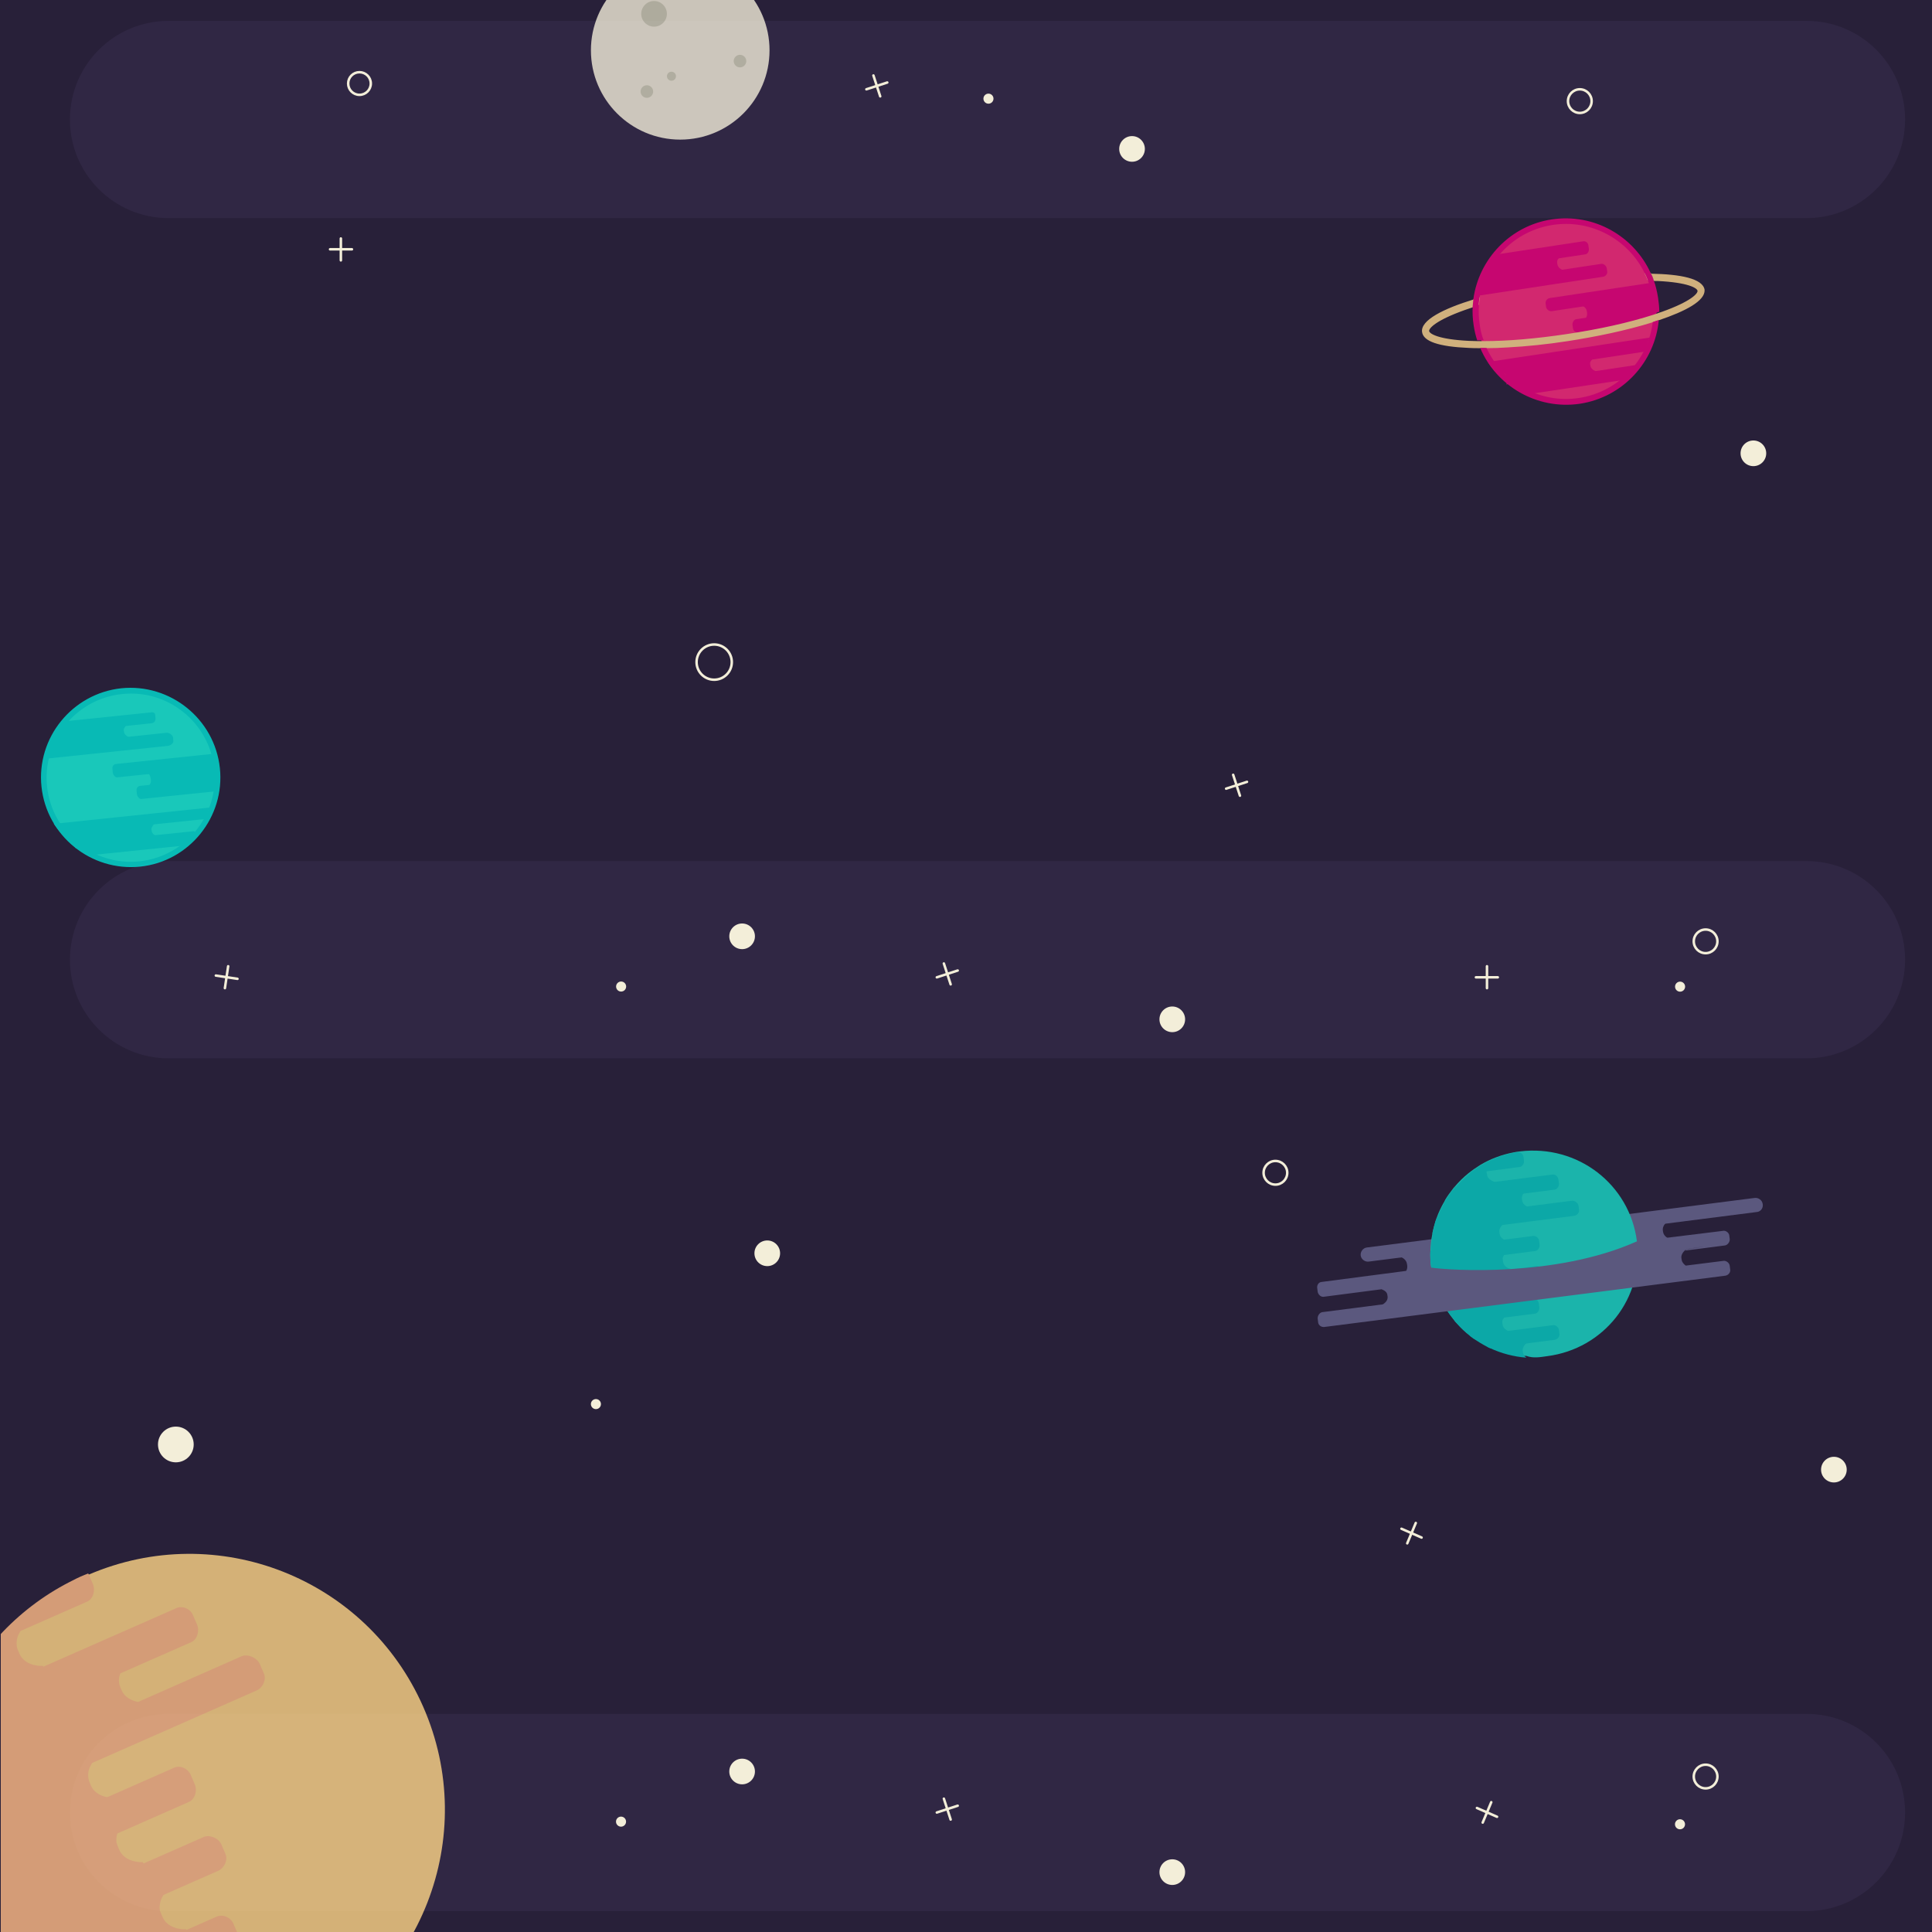 <?xml version="1.0" encoding="utf-8"?>
<!-- Generator: Adobe Illustrator 19.2.1, SVG Export Plug-In . SVG Version: 6.00 Build 0)  -->
<svg version="1.1" id="Layer_1" xmlns="http://www.w3.org/2000/svg" xmlns:xlink="http://www.w3.org/1999/xlink" x="0px" y="0px"
	 viewBox="0 0 768 768" style="enable-background:new 0 0 768 768;" xml:space="preserve">
<style type="text/css">
	.st0{fill:#282039;}
	.st1{clip-path:url(#SVGID_1_);fill:#302744;}
	.st2{clip-path:url(#SVGID_1_);fill:#F3EED9;}
	.st3{clip-path:url(#SVGID_1_);}
	.st4{fill:#F3EED9;stroke:#F3EED9;stroke-linecap:round;stroke-linejoin:round;stroke-miterlimit:10;}
	.st5{clip-path:url(#SVGID_1_);fill:none;stroke:#F3EED9;stroke-miterlimit:10;}
	.st6{opacity:0.7;clip-path:url(#SVGID_1_);}
	.st7{fill:#706F9B;}
	.st8{fill:#15F2DB;}
	.st9{fill:#00E1D5;}
	.st10{opacity:0.8;clip-path:url(#SVGID_1_);}
	.st11{fill:#FC2A7D;}
	.st12{fill:#ED007E;}
	.st13{fill:#FAD58F;}
	.st14{fill:#F3EED9;}
	.st15{fill:#D0CEB7;}
	.st16{fill:#FFD687;}
	.st17{fill:#FFBC87;}
</style>
<rect transform="matrix(-1 -1.224647e-16 1.224647e-16 -1 768 768)" class="st0" width="768" height="768"/>
<g>
	<defs>
		<rect id="SVGID_3_" x="0.3" transform="matrix(-1 -1.224647e-16 1.224647e-16 -1 768.617 768)" width="768" height="768"/>
	</defs>
	<clipPath id="SVGID_1_">
		<use xlink:href="#SVGID_3_"  style="overflow:visible;"/>
	</clipPath>
	<path class="st1" d="M718.1,681.3l-651.1,0c-21.6,0-39.2,17.5-39.2,39.2v0c0,21.6,17.5,39.2,39.2,39.2l651.1,0
		c21.6,0,39.2-17.5,39.2-39.2v0C757.3,698.8,739.8,681.3,718.1,681.3z"/>
	<circle class="st2" cx="295" cy="704.2" r="5.1"/>
	<circle class="st2" cx="466" cy="744.2" r="5.1"/>
	<g class="st3">
		<line class="st4" x1="592.8" y1="716.4" x2="589.4" y2="724.5"/>
		<line class="st4" x1="595.1" y1="722.2" x2="587.1" y2="718.7"/>
	</g>
	<g class="st3">
		<line class="st4" x1="562.8" y1="605.4" x2="559.4" y2="613.5"/>
		<line class="st4" x1="565.1" y1="611.2" x2="557.1" y2="607.7"/>
	</g>
	<circle class="st5" cx="678" cy="706.2" r="4.7"/>
	<circle class="st5" cx="507" cy="466.2" r="4.7"/>
	<ellipse transform="matrix(0.707 -0.707 0.707 0.707 -439.769 386.751)" class="st2" cx="247" cy="724.2" rx="2" ry="2"/>
	<ellipse transform="matrix(0.707 -0.707 0.707 0.707 -317.168 684.736)" class="st2" cx="668" cy="725.2" rx="2" ry="2"/>
	<g class="st3">
		<line class="st4" x1="375.2" y1="715" x2="377.9" y2="723.3"/>
		<line class="st4" x1="380.7" y1="717.8" x2="372.4" y2="720.5"/>
	</g>
	<path class="st1" d="M718.1,342.3l-651.1,0c-21.6,0-39.2,17.5-39.2,39.2v0c0,21.6,17.5,39.2,39.2,39.2l651.1,0
		c21.6,0,39.2-17.5,39.2-39.2v0C757.3,359.8,739.8,342.3,718.1,342.3z"/>
	<path class="st1" d="M718.1,8.3L67,8.3c-21.6,0-39.2,17.5-39.2,39.2v0c0,21.6,17.5,39.2,39.2,39.2l651.1,0
		c21.6,0,39.2-17.5,39.2-39.2v0C757.3,25.8,739.8,8.3,718.1,8.3z"/>
	<circle class="st2" cx="295" cy="372.2" r="5.1"/>
	<circle class="st2" cx="466" cy="405.2" r="5.1"/>
	<g class="st3">
		<line class="st4" x1="591.1" y1="384.1" x2="591.1" y2="392.8"/>
		<line class="st4" x1="595.4" y1="388.5" x2="586.7" y2="388.5"/>
	</g>
	<g class="st3">
		<line class="st4" x1="90.7" y1="384.1" x2="89.4" y2="392.8"/>
		<line class="st4" x1="94.4" y1="389.1" x2="85.8" y2="387.8"/>
	</g>
	<circle class="st5" cx="678" cy="374.2" r="4.7"/>
	<ellipse transform="matrix(0.707 -0.707 0.707 0.707 -205.01 289.51)" class="st2" cx="247" cy="392.2" rx="2" ry="2"/>
	<ellipse transform="matrix(0.707 -0.707 0.707 0.707 -81.702 587.202)" class="st2" cx="668" cy="392.2" rx="2" ry="2"/>
	<g class="st3">
		<line class="st4" x1="375.2" y1="383" x2="377.9" y2="391.3"/>
		<line class="st4" x1="380.7" y1="385.8" x2="372.4" y2="388.5"/>
	</g>
	<circle class="st2" cx="69.9" cy="574.2" r="7.1"/>
	<circle class="st2" cx="305" cy="498.2" r="5.1"/>
	<circle class="st5" cx="283.9" cy="263.2" r="7"/>
	<g class="st3">
		<line class="st4" x1="135.5" y1="94.8" x2="135.5" y2="103.5"/>
		<line class="st4" x1="139.9" y1="99.1" x2="131.2" y2="99.1"/>
	</g>
	<g class="st6">
		<g>
			<path class="st7" d="M698.3,481.8l-154.2,19.7c-1.5,0.2-3-0.9-3.2-2.4l0,0c-0.2-1.5,0.9-3,2.4-3.2l154.2-19.7
				c1.5-0.2,3,0.9,3.2,2.4v0C701,480.2,699.9,481.7,698.3,481.8z"/>
			<path class="st7" d="M597.6,497l0.1,0.6c0.2,1.4,1.5,2.5,3,2.9l0.1,0.8l-43.6,5.6c1.5-0.7,2.4-2.3,2.2-3.8l-0.1-0.6
				c-0.2-1.5-1.4-2.6-3.1-3l-0.1-0.5l43.6-5.6l0,0.1C598.4,494.2,597.4,495.6,597.6,497z"/>
			<path class="st7" d="M622.8,495.2l-0.1-0.6c-0.2-1.4-1-2.6-3-2.9l-0.1-0.9l43.8-5.6c-1.5,0.9-2.6,2.4-2.4,3.9l0.1,0.6
				c0.2,1.5,1.7,2.6,3.1,3l0.1,0.5l-43.6,5.6l0,0C622.5,497.9,623,496.6,622.8,495.2z"/>
		</g>
		<path class="st8" d="M650.7,493.4c2.9,22.6-13.1,42.8-35.7,45.7c-2.8,0.4-5.5,0.9-8.2-0.1h0c-5.1,0-10-1.3-14.5-3.5
			c-0.4-0.2-0.7-0.2-1.1-0.4c-1.9-1-3.7-2-5.5-3.2c-0.5-0.4-1-0.7-1.5-1.1c-1.8-1.4-3.5-3-5-4.7c-0.4-0.4-0.7-0.8-1.1-1.2
			c-1.1-1.4-2.2-2.8-3.1-4.3c-1.3-2-2.4-4.1-3.3-6.3c-0.8-1.9-1.4-3.8-1.9-5.8c-0.4-1.5-0.7-3.1-0.9-4.7c0-0.2,0-0.3-0.1-0.5
			c-0.1-0.9-0.2-1.8-0.2-2.7c0-0.8-0.1-1.6,0-2.4c0-0.1,0-0.2,0-0.3c0-2.5,0.3-5,0.8-7.5c0-0.2,0.1-0.5,0.1-0.7
			c0.3-1.4,0.7-2.8,1.1-4.2c0.2-0.5,0.3-0.9,0.5-1.4c0.7-2,1.6-3.9,2.6-5.7c0.3-0.5,0.6-1,0.8-1.5c0.9-1.5,2-3,3.1-4.4
			c0.2-0.3,0.4-0.5,0.6-0.7c1.7-2,3.5-3.8,5.5-5.4c1.5-1.2,3.1-2.3,4.7-3.3c4-2.4,8.5-4.1,13.2-5c0.9-0.2,1.7-0.3,2.6-0.4
			C627.2,454.9,647.8,470.8,650.7,493.4z"/>
		<path class="st7" d="M670.2,496.7c-0.1,0.1-0.1,0.2-0.1,0.4l-0.4,0c0.1-0.1,0.2-0.2,0.3-0.3C670.1,496.8,670.2,496.8,670.2,496.7z
			"/>
		<path class="st7" d="M677.4,495.5c-0.2,0.1-7,1.1-7.2,1.2C670.4,496.4,677.2,495.6,677.4,495.5z"/>
		<path class="st7" d="M677.4,495.5c-0.2,0.1-7,1.1-7.2,1.2C670.4,496.4,677.2,495.6,677.4,495.5z"/>
		<g>
			<path class="st9" d="M619.5,468.8l0.2,1.6c0.1,1.1-0.6,2.3-1.7,2.5l-44.1,5.6c0.3-0.5,0.6-1,0.8-1.5c1.1-1.8,2.4-3.5,3.8-5.2
				l38.7-4.9C618.3,466.8,619.3,467.7,619.5,468.8z"/>
		</g>
		<g>
			<path class="st9" d="M627.5,479.4l0.2,1.6c0.1,1.1-0.8,2.1-1.9,2.3l-56.4,7.2c0-0.2,0.1-0.5,0.1-0.7c0.3-1.4,0.7-2.8,1.1-4.2
				c0.2-0.5,0.3-0.9,0.5-1.4l53.8-6.9C626.1,477.2,627.4,478.3,627.5,479.4z"/>
		</g>
		<g>
			<path class="st9" d="M605,476.6l0.1,0.6c0.1,1.1,0.9,1.9,2,2.5c0.2,0.1,0.4,0.2,0.6,0.3c0.2,0.1,0.3,0.1,0.5,0.1l0.1,0.8
				l-37.5,4.8c0.2-0.5,0.3-0.9,0.5-1.4c0.7-2,1.6-3.9,2.6-5.7c0.3-0.5,0.6-1,0.8-1.5l32.5-4.1l0,0.1c-0.6,0.3-1.1,0.7-1.5,1.2
				c-0.1,0.1-0.1,0.2-0.2,0.3C605.1,475.1,604.9,475.8,605,476.6z"/>
		</g>
		<g>
			<path class="st9" d="M591,466.3l0.1,0.6c0.1,1.1,0.9,1.9,2,2.5c0.2,0.1,0.4,0.2,0.6,0.3c0.2,0.1,0.3,0.1,0.5,0.1l0.1,0.8
				l-16.3,2.1c0.2-0.3,0.4-0.5,0.6-0.7c1.7-2,3.5-3.8,5.5-5.4c1.5-1.2,3.1-2.3,4.7-3.3l4.4-0.6l0,0.1c-0.6,0.3-1.1,0.7-1.5,1.2
				c-0.1,0.1-0.1,0.2-0.2,0.3c-0.3,0.4-0.5,0.9-0.6,1.4C590.9,465.8,590.9,466.1,591,466.3z"/>
		</g>
		<g>
			<path class="st9" d="M611.7,518.1l0.2,1.6c0.1,1.1-0.6,2.3-1.7,2.5l-30.9,3.9c-0.4-0.4-0.7-0.8-1.1-1.2c-1.1-1.4-2.2-2.8-3.1-4.3
				l34.4-4.4C610.5,516.1,611.5,517,611.7,518.1z"/>
		</g>
		<g>
			<path class="st9" d="M619.7,528.7l0.2,1.6c0.1,1.1-0.8,2.1-1.9,2.3l-25.7,3.3c-0.4-0.2-0.7-0.3-1.1-0.5c-1.9-1-3.7-2.1-5.5-3.3
				c-0.5-0.4-1-0.8-1.5-1.1l33-4.2C618.3,526.5,619.6,527.6,619.7,528.7z"/>
		</g>
		<g>
			<path class="st9" d="M597.2,525.9l0.1,0.6c0.1,1.1,0.9,1.9,2,2.5c0.2,0.1,0.4,0.2,0.6,0.3c0.2,0.1,0.3,0.1,0.5,0.1l0.1,0.8
				l-14.7,1.9c-0.5-0.4-1-0.8-1.5-1.1c-1.8-1.4-3.5-3-5-4.7c-0.4-0.4-0.7-0.8-1.1-1.2l21.3-2.7l0,0.1c-0.6,0.3-1.1,0.7-1.5,1.2
				c-0.1,0.1-0.1,0.2-0.2,0.3C597.3,524.4,597.1,525.1,597.2,525.9z"/>
		</g>
		<g>
			<path class="st9" d="M607.6,533.3L607.6,533.3c-0.4,0.3-0.7,0.5-1,0.8c-0.2,0.1-0.3,0.3-0.5,0.5c-0.1,0.1-0.1,0.2-0.2,0.3
				c-0.4,0.6-0.7,1.4-0.6,2.1l0.1,0.6c0.1,0.9,0.6,1.6,1.4,2.1c-5.1-0.4-10-1.7-14.5-3.8c-0.4-0.2-0.7-0.3-1.1-0.5L607.6,533.3z"/>
		</g>
		<g>
			<path class="st9" d="M611.8,493.2l0.2,1.6c0.1,1.1-0.6,2.3-1.7,2.5l-41.5,5.3c-0.1-0.9-0.2-1.8-0.2-2.7c0-0.8-0.1-1.6,0-2.4
				c0.1-0.1,0.1-0.2,0.2-0.3c0.2-0.3,0.4-0.5,0.6-0.8l40.2-5.1C610.7,491.3,611.7,492.2,611.8,493.2z"/>
		</g>
		<g>
			<path class="st9" d="M605.6,459.8l0.2,1.6c0.1,1.1-0.6,2.3-1.7,2.5l-20,2.6c1.5-1.2,3.1-2.3,4.7-3.3c4-2.4,8.5-4.1,13.2-5
				l1.3-0.2C604.4,457.9,605.4,458.7,605.6,459.8z"/>
		</g>
		<g>
			<path class="st9" d="M613.4,505.3l0.2,1.6c0.1,1.1-0.8,2.1-1.9,2.3l-39.9,5.1c-0.8-1.9-1.4-3.8-1.9-5.8l41-5.2
				C612,503.2,613.2,504.3,613.4,505.3z"/>
		</g>
		<g>
			<path class="st9" d="M597.4,501l0.1,0.6c0.2,1.3,1.2,2.3,2.6,2.7c0.2,0.1,0.3,0.1,0.5,0.1l0.1,0.8l-30.7,3.9
				c-0.4-1.5-0.7-3.1-0.9-4.7c0-0.2,0-0.3-0.1-0.5c-0.1-0.9-0.2-1.8-0.2-2.7l30.8-3.9l0,0.1c-0.6,0.3-1.1,0.7-1.5,1.2
				c-0.4,0.5-0.7,1.1-0.8,1.7C597.4,500.6,597.4,500.8,597.4,501z"/>
		</g>
		<g>
			<path class="st9" d="M596,489.8l0.1,0.6c0.2,1.3,1.2,2.3,2.6,2.7c0.2,0.1,0.3,0.1,0.5,0.1l0.1,0.8l-30.5,3.9c0-2.5,0.3-5,0.8-7.5
				c0-0.2,0.1-0.5,0.1-0.7l28.6-3.6l0,0.1c-0.4,0.2-0.7,0.4-1,0.7c-0.2,0.1-0.3,0.3-0.5,0.5C596.2,488.1,595.9,489,596,489.8z"/>
		</g>
		<path class="st7" d="M687.4,491l0.2,1.6c0.1,1.1-0.9,2.4-2,2.5l-15.5,2c0-0.2,0.1-0.3,0.1-0.4c0.2-0.1,7-1.1,7.2-1.2
			c-0.2,0.1-7,0.9-7.2,1.2c-0.1,0-0.1,0.1-0.2,0.1c-0.1,0.1-0.2,0.2-0.3,0.3c-0.9,0.9-1.5,2-1.3,3.1l0.1,0.6
			c0.1,0.9,0.8,1.7,1.6,2.3l15.1-1.9c1.1-0.1,2.3,0.9,2.4,2l0.2,1.6c0.1,1.1-0.8,2.1-1.9,2.3l-159.5,20.4c-1.1,0.1-2.2-0.6-2.4-1.7
			l-0.2-1.6c-0.1-1.1,0.7-2.4,1.8-2.6l24.1-3.1c1.3-0.8,2-1.8,1.9-3.1l-0.1-0.6c-0.1-1.1-1-1.8-2.3-2.3l-23.1,3
			c-1.1,0.1-2.1-0.9-2.3-2l-0.2-1.6c-0.1-1.1,0.6-2.2,1.7-2.3l43.6-5.7c7.6,1.1,49.7,3.9,81.7-10.4l34.2-4.2
			C685.9,489,687.2,489.9,687.4,491z"/>
	</g>
	<g class="st10">
		<path class="st8" d="M86.3,305.5c0.1,1.3,0.2,2.5,0.2,3.8c0,0.3,0,0.6,0,0.8c0,0.5,0,1-0.1,1.5c0,0.2,0,0.4,0,0.5
			c-0.1,0.7-0.1,1.3-0.2,1.9c0,0,0,0,0,0c-0.3,2.2-0.9,4.4-1.6,6.4c-0.3,0.9-0.6,1.7-1,2.5c-0.4,0.8-0.8,1.6-1.2,2.4
			c0,0.1-0.1,0.2-0.1,0.2c-1,1.8-2.2,3.6-3.5,5.2c-0.7,0.8-1.3,1.6-2.1,2.3c-1,1-2.1,2-3.2,2.9c0,0,0,0,0,0
			c-5,3.9-11.1,6.6-17.8,7.3c-6.8,0.7-13.3-0.6-19-3.4c0,0,0,0,0,0c-1.9-0.9-3.7-2.1-5.4-3.3c-0.3-0.2-0.6-0.5-1-0.7
			c-0.1-0.1-0.2-0.2-0.3-0.2c-0.2-0.2-0.5-0.4-0.7-0.6c-1.2-1.1-2.4-2.2-3.4-3.4c-0.1-0.1-0.1-0.1-0.2-0.2c-1.2-1.4-2.2-2.9-3.2-4.4
			c0,0,0-0.1,0-0.1c-2.5-4.2-4.2-9-4.8-14.2c-0.4-3.8-0.2-7.6,0.6-11.2c0.2-0.8,0.4-1.5,0.6-2.2c0,0,0,0,0,0
			c0.2-0.6,0.4-1.2,0.6-1.8c0.1-0.3,0.2-0.6,0.3-0.9c0-0.1,0.1-0.2,0.1-0.3c0.1-0.2,0.2-0.4,0.3-0.6c0.1-0.3,0.3-0.6,0.4-1
			c0.2-0.5,0.5-1,0.7-1.4c0.1-0.3,0.3-0.6,0.5-0.9c0.2-0.4,0.4-0.7,0.6-1c0.2-0.3,0.4-0.7,0.6-1c0.3-0.5,0.6-1,1-1.4c0,0,0,0,0,0
			c0.7-0.9,1.4-1.8,2.2-2.7c0,0,0.1-0.1,0.1-0.1c5.5-6.2,13.3-10.4,22.2-11.4c16.9-1.8,32.3,9,36.8,24.8c0,0,0,0.1,0,0.1
			c0.2,0.6,0.3,1.3,0.5,1.9c0,0.2,0.1,0.4,0.1,0.7c0,0.3,0.1,0.5,0.1,0.7c0,0.1,0.1,0.3,0.1,0.4c0,0.1,0,0.2,0,0.3
			c0,0.1,0,0.1,0,0.2c0,0,0,0.1,0,0.2c0,0,0,0.1,0,0.1c0,0,0,0.1,0,0.1C86.2,304.7,86.3,305.1,86.3,305.5z"/>
		<g>
			<g>
				<path class="st9" d="M61.7,284.2l0.1,1.4c0.1,0.9-0.5,1.8-1.5,1.9l-38,4c0.2,0,0.4-0.5,0.6-0.8c0.9-1.5,1.9-3.9,3.2-4l33.8-3.5
					C60.9,283,61.6,283.3,61.7,284.2z"/>
			</g>
			<g>
				<path class="st9" d="M68.8,293.2l0.1,1.4c0.1,0.9-1.2,1.8-2.2,1.9l-48.5,5.1c0.4-0.9,0.7-3,1.1-4.3c0.1-0.3,0.3-0.3,0.3-1.1
					l46.5-4.9C67.1,291.1,68.7,292.2,68.8,293.2z"/>
			</g>
			<g>
				<path class="st9" d="M49.2,290.4l0.1,0.5c0.1,1.1,1.2,1.9,2.3,2.3c0.1,0.1,0.6,0.1,0.6,0.1l0,0.1l-32.7,3.4
					c0.1,0,0.2-0.3,0.4-0.6c0.7-1.8,1.6-3.4,2.6-5.1c0.2-0.3,0.5,0.1,0.6-0.8l28.5-3l0,0c0,0.2-1.1,0.6-1.4,1
					C49.6,289,49.1,289.7,49.2,290.4z"/>
			</g>
		</g>
		<g>
			<g>
				<path class="st9" d="M86.2,304.9L46.6,309c-0.9,0.1-1.7-1.1-1.8-2.1l-0.1-1.4c-0.1-0.9,0.5-1.7,1.4-1.8l39.2-4.1
					c0.3,0.8,0.7,2.7,0.9,4C86.1,304,86.1,304,86.2,304.9z"/>
			</g>
			<g>
				<path class="st9" d="M86.5,309.2c0,0,0,0.8,0,1.1c0,1.3-0.2,2.4-0.3,4.2l-30,3.1c-0.9,0.1-1.7-1.1-1.8-2l-0.1-1.4
					c-0.1-0.9,0.5-1.7,1.4-1.8L86.5,309.2z"/>
			</g>
			<g>
				<path class="st9" d="M86.3,305.5c0.1,1.3,0.2,2.5,0.2,3.8c0,0.3,0,0.9,0,0.9l-28.5,3c0.5-0.1,1-0.6,1.3-1
					c0.5-0.6,0.8-1.4,0.7-2.2l-0.1-0.5c-0.1-0.9-0.4-1.8-1.3-2.2c-0.3-0.2-0.7-0.3-0.7-0.4l-0.1-0.7l28.2-2.9c0,0,0.1,0.7,0.2,1
					C86.2,304.6,86.3,305.1,86.3,305.5z"/>
			</g>
		</g>
		<g>
			<g>
				<path class="st9" d="M83.5,321c-0.4,0-0.7,1.4-1,2.3c-0.4,0.9-0.7,2.3-1.2,2.3l-56.6,5.9c0,0-0.1,0-0.2-0.1
					c-1.2-1.4-2.2-2.6-3.2-4.1c0,0,0,0.2,0,0.2L83.5,321z"/>
			</g>
			<g>
				<path class="st9" d="M77.6,330.7c-0.7,0.8-1.3,1.7-2,2.5c-1,1.1-2.1,2-3.2,3L35.5,340c0,0,0,0,0,0c-1.9-0.9-3.7-2-5.4-3.3
					c-0.3-0.2-0.7-0.6-1-0.9c-0.1-0.1-0.2-0.4-0.3-0.4l48.3-5C77.2,330.4,77.4,330.7,77.6,330.7z"/>
			</g>
			<g>
				<path class="st9" d="M28.4,335.5l0.4,0c0.1,0,0.2,0.5,0.3,0.6c0.3,0.3,0.6,0.2,1,1.1l1.1-0.1l1.7-0.2l30.4-3.2l-0.1-1
					c-0.9,0-0.8-0.2-1.1-0.3c-0.9-0.5-1.7-1.2-1.8-2.1l-0.1-0.5c-0.1-0.6,0.3-1.2,0.7-1.8c0.3-0.5,0.8-0.9,1.6-1.2l0-0.1l-36.3,3.8
					l-1,0.1l0,0.4c0.9,0.1,1.1,0.3,1.5,0.5c0.7,0.5,1.3,1.2,1.4,2l0.1,0.5c0,0,0,0.1,0,0.1c0,0.3,0,0.7-0.1,1c0,0.1-0.1,0-0.1,0.1
					L28.4,335.5z"/>
			</g>
		</g>
		<path class="st9" d="M55.7,344.5c-19.5,2-37.1-12.2-39.2-31.7s12.2-37.1,31.7-39.2c19.5-2,37.1,12.2,39.2,31.7
			S75.2,342.5,55.7,344.5z M48.5,275.9c-18.3,1.9-31.7,18.4-29.8,36.7c1.9,18.3,18.4,31.7,36.7,29.8c18.3-1.9,31.7-18.4,29.8-36.7
			C83.3,287.3,66.8,273.9,48.5,275.9z"/>
	</g>
	<g class="st10">
		<path class="st11" d="M658,118.5c0.2,1.3,0.3,2.6,0.4,3.9c0,0.3,0,0.6,0,0.9c0,0.5,0,1,0,1.5c0,0.2,0,0.4,0,0.6
			c0,0.7-0.1,1.4-0.1,2c0,0,0,0,0,0c-0.2,2.3-0.7,4.6-1.3,6.7c-0.3,0.9-0.6,1.8-0.9,2.7c-0.3,0.9-0.7,1.7-1.1,2.6
			c0,0.1-0.1,0.2-0.1,0.2c-1,2-2.1,3.8-3.4,5.6c-0.6,0.9-1.3,1.7-2,2.5c-1,1.1-2.1,2.2-3.2,3.2c0,0,0,0,0,0
			c-5,4.3-11.2,7.3-18.2,8.4c-7,1.1-13.8,0-19.8-2.7c0,0,0,0,0,0c-2-0.9-3.9-2-5.7-3.2c-0.4-0.2-0.7-0.5-1-0.7
			c-0.1-0.1-0.2-0.2-0.3-0.2c-0.3-0.2-0.5-0.4-0.8-0.6c-1.3-1-2.5-2.2-3.7-3.4c-0.1-0.1-0.1-0.1-0.2-0.2c-1.3-1.4-2.5-2.9-3.5-4.4
			c0,0,0-0.1-0.1-0.1c-2.8-4.2-4.8-9.2-5.6-14.6c-0.6-4-0.5-7.9,0.1-11.6c0.1-0.8,0.3-1.6,0.5-2.4c0,0,0,0,0,0
			c0.2-0.6,0.3-1.2,0.5-1.9c0.1-0.3,0.2-0.6,0.3-0.9c0-0.1,0.1-0.2,0.1-0.3c0.1-0.2,0.2-0.5,0.2-0.7c0.1-0.3,0.3-0.7,0.4-1
			c0.2-0.5,0.4-1,0.7-1.5c0.1-0.3,0.3-0.6,0.4-0.9c0.2-0.4,0.4-0.7,0.6-1.1c0.2-0.4,0.4-0.7,0.6-1c0.3-0.5,0.6-1,0.9-1.5
			c0,0,0,0,0,0c0.6-1,1.4-2,2.1-2.9c0,0,0.1-0.1,0.1-0.1c5.4-6.7,13.3-11.5,22.5-12.9c17.5-2.6,33.9,7.8,39.4,24.1c0,0,0,0.1,0,0.1
			c0.2,0.6,0.4,1.3,0.6,2c0.1,0.2,0.1,0.4,0.2,0.7c0.1,0.3,0.1,0.5,0.2,0.8c0,0.1,0.1,0.3,0.1,0.4c0,0.1,0,0.2,0.1,0.3
			c0,0.1,0,0.1,0,0.2c0,0.1,0,0.1,0,0.2c0,0.1,0,0.1,0,0.1c0,0.1,0,0.1,0,0.1C657.9,117.7,657.9,118.1,658,118.5z"/>
		<g>
			<g>
				<path class="st12" d="M631.4,97.5l0.2,1.4c0.1,1-0.5,2.1-1.4,2.2l-39.3,5.9c0.1-0.6,0.4-0.9,0.6-1.2c0.9-1.6,1.9-3.3,3.1-4.6
					l34.9-5.3C630.4,95.8,631.3,96.6,631.4,97.5z"/>
			</g>
			<g>
				<path class="st12" d="M638.7,106.6l0.2,1.4c0.1,0.9-0.7,1.9-1.6,2l-50.1,7.6c0.3-1.2,0.6-3,1-4.4c0.1-0.3,0.2-0.5,0.3-1.1
					l48-7.2C637.4,104.7,638.5,105.6,638.7,106.6z"/>
			</g>
			<g>
				<path class="st12" d="M619,104.6l0.1,0.5c0.2,1.1,1.1,1.9,2.3,2.3c0.1,0,0.3,0.1,0.4,0.1l0.1,0.7l-33.7,5.1
					c0.1-0.3,0.2-0.6,0.3-0.9c0.6-1.9,1.5-3.8,2.4-5.6c0.2-0.4,0.4-0.7,0.6-1l29.4-4.4l0,0.1c-0.5,0.3-0.9,0.6-1.2,1.1
					C619.1,103.1,618.9,103.8,619,104.6z"/>
			</g>
		</g>
		<g>
			<g>
				<path class="st12" d="M657.8,117.5l-41,6.2c-0.9,0.1-2.1-0.7-2.2-1.7l-0.2-1.4c-0.1-1,0.7-2,1.6-2.1l40.5-6.1
					c0.4,1.1,0.8,2.7,1.1,4C657.7,116.7,657.7,116.9,657.8,117.5z"/>
			</g>
			<g>
				<path class="st12" d="M658.3,122.1c0.1,0.6,0,0.7,0.1,1c0,1.4,0,3.1-0.1,4.3l-31,4.7c-1,0.1-1.8-0.5-2-1.5l-0.2-1.4
					c-0.1-1,0.5-2.1,1.4-2.3L658.3,122.1z"/>
			</g>
			<g>
				<path class="st12" d="M658,118.5c0.2,1.3,0.3,2.6,0.4,3.9c0,0.3,0,0.6,0,0.9l-29.4,4.4c0.5-0.3,0.9-0.6,1.3-1.1
					c0.5-0.7,0.7-1.5,0.6-2.3l-0.1-0.5c-0.1-1-0.8-1.8-1.7-2.2c-0.3-0.1-0.7-0.3-1-0.3l-0.1-0.5l29.7-4.5c0.1,0.3,0.1,0.6,0.2,0.9
					C657.9,117.7,657.9,118.1,658,118.5z"/>
			</g>
		</g>
		<g>
			<g>
				<path class="st12" d="M655.7,134.2c-0.3,0.9-0.6,1.8-0.9,2.8c-0.3,0.9-0.7,1.9-1.1,2.8l-58.5,8.8c-0.1-0.1-0.1-0.1-0.2-0.2
					c-1.3-1.4-2.5-2.9-3.5-4.4c0,0,0-0.1-0.1-0.1L655.7,134.2z"/>
			</g>
			<g>
				<path class="st12" d="M650.1,145.3c-0.6,0.9-1.3,1.8-2,2.6c-1,1.2-2,2.3-3.2,3.2l-38.1,5.7c0,0,0,0,0,0c-2-0.9-3.9-2-5.7-3.2
					c-0.4-0.2-0.7-0.5-1-0.7c-0.1-0.1-0.2-0.2-0.3-0.2l49.9-7.5C649.8,145.1,650,145.3,650.1,145.3z"/>
			</g>
			<g>
				<path class="st12" d="M632.1,144.8l0.1,0.5c0.1,0.9,0.8,1.7,1.8,2.1c0.3,0.1,0.6,0.3,1,0.3l0.1,0.7l-33.9,5.1
					c-0.4-0.2-0.7-0.5-1-0.7c-0.1-0.1-0.2-0.2-0.3-0.2l-1.1,0.2c0.1-0.2,0.2-0.5,0.3-0.8c0.1-0.4,0.1-0.8,0.1-1.2l-0.1-0.5
					c-0.1-0.9-0.6-1.6-1.4-2c-0.4-0.2-0.8-0.4-1.3-0.5l-0.1-0.5l37.9-5.7l0,0.1c-0.6,0.3-1.1,0.8-1.4,1.3
					C632.2,143.6,632,144.2,632.1,144.8z"/>
			</g>
		</g>
		<g>
			<path class="st13" d="M585.8,118.8c-0.1,1-0.2,2.1-0.3,3.1c0.8-0.2,1.6-0.5,2.4-0.7c0.1-1,0.2-2.1,0.4-3.1
				C587.4,118.3,586.6,118.6,585.8,118.8z M656.3,108.6c-0.8,0-1.7,0-2.6,0c0.5,0.9,0.9,1.9,1.3,2.9c0.8,0,1.7,0,2.5,0
				C657.1,110.5,656.7,109.5,656.3,108.6z"/>
			<path class="st13" d="M677.6,115.3c0.2,4.3-7.5,8.4-18.2,12c-0.8,0.3-1.6,0.5-2.4,0.8c-10.5,3.3-23.3,5.9-33.8,7.5
				c-8.3,1.3-16.4,2.1-23.8,2.5c-2.9,0.2-5.8,0.3-8.5,0.3c-0.9,0-1.7,0-2.5,0c-1.6,0-3.2,0-4.6-0.1c-11.9-0.5-18-2.6-18.5-6.3
				c-0.7-4.7,8.5-9.3,20.6-13c-0.1,1-0.2,2.1-0.3,3.1c-1.2,0.4-2.4,0.8-3.5,1.2c-11.4,4.1-14.1,7.2-14,8.3c0.2,1.1,3.7,3.3,15.8,3.9
				c1.1,0,2.3,0.1,3.4,0.1c0.8,0,1.6,0,2.5,0c9.6,0,21-1,33-2.8c12.9-1.9,24.9-4.6,34.5-7.7c0.8-0.3,1.6-0.5,2.3-0.8
				c0.4-0.1,0.8-0.3,1.2-0.4c11.4-4.1,14.1-7.2,14-8.3c-0.2-1.1-3.7-3.3-15.8-3.9c-0.5,0-1,0-1.5,0c-0.3-1-0.7-2-1.2-2.9
				c11.6,0.2,20.6,1.9,21.3,6.4C677.6,115,677.6,115.2,677.6,115.3z"/>
		</g>
		<path class="st12" d="M659.1,118.3c-0.4-2.4-0.9-4.7-1.7-6.8c-0.3-1-0.7-2-1.2-2.9c-6.7-14.7-22.5-23.9-39.3-21.4
			c-16.6,2.5-29,15.8-31.2,31.6c-0.1,1-0.2,2.1-0.3,3.1c-0.1,2.4,0,4.9,0.4,7.4c0.3,2.1,0.8,4.1,1.4,6c0.8,0,1.6,0,2.5,0
			c-0.7-2-1.3-4.2-1.6-6.4c-0.4-2.6-0.5-5.3-0.3-7.8c0.1-1,0.2-2.1,0.4-3.1c2.4-14.4,13.9-26.3,29.1-28.6c15.3-2.3,29.9,5.8,36.4,19
			c0.5,0.9,0.9,1.9,1.3,2.9c0.9,2.3,1.5,4.7,1.9,7.2c0.3,2.1,0.4,4.2,0.4,6.2c0.8-0.3,1.6-0.5,2.3-0.8
			C659.6,122.2,659.4,120.3,659.1,118.3z M627.7,158.2c-15.6,2.4-30.5-6.2-36.8-19.9c-0.9,0-1.7,0-2.5,0
			c6.4,15.2,22.6,24.7,39.6,22.2c17.2-2.6,29.9-16.7,31.4-33.3c-0.8,0.3-1.6,0.5-2.4,0.8C655.2,143.1,643.4,155.8,627.7,158.2z
			 M588.2,129c-0.4-2.6-0.5-5.3-0.3-7.8c-0.8,0.2-1.6,0.5-2.4,0.7c-0.1,2.4,0,4.9,0.4,7.4c0.3,2.1,0.8,4.1,1.4,6c0.8,0,1.6,0,2.5,0
			C589,133.4,588.5,131.2,588.2,129z"/>
	</g>
	<g class="st3">
		<line class="st4" x1="490.2" y1="308" x2="492.9" y2="316.3"/>
		<line class="st4" x1="495.7" y1="310.8" x2="487.4" y2="313.5"/>
	</g>
	<circle class="st5" cx="628" cy="40.2" r="4.7"/>
	<circle class="st2" cx="697" cy="180.2" r="5.1"/>
	<ellipse transform="matrix(0.707 -0.707 0.707 0.707 -325.318 331.06)" class="st2" cx="237" cy="558.2" rx="2" ry="2"/>
	<circle class="st2" cx="729" cy="584.2" r="5.1"/>
	<g class="st10">
		<circle class="st14" cx="270.4" cy="20" r="35.5"/>
		<circle class="st15" cx="260" cy="5.5" r="5.1"/>
		<ellipse transform="matrix(0.707 -0.707 0.707 0.707 49.566 192.496)" class="st15" cx="257.2" cy="36.4" rx="2.5" ry="2.5"/>
		<ellipse transform="matrix(0.707 -0.707 0.707 0.707 68.978 215.105)" class="st15" cx="294.2" cy="24.3" rx="2.5" ry="2.5"/>
		<ellipse transform="matrix(0.707 -0.707 0.707 0.707 56.728 197.648)" class="st15" cx="267" cy="30.3" rx="1.8" ry="1.8"/>
	</g>
	<g class="st3">
		<line class="st4" x1="347.2" y1="30" x2="349.9" y2="38.3"/>
		<line class="st4" x1="352.7" y1="32.8" x2="344.4" y2="35.5"/>
	</g>
	<circle class="st2" cx="450" cy="59.2" r="5.1"/>
	<ellipse transform="matrix(0.707 -0.707 0.707 0.707 87.361 289.357)" class="st2" cx="393" cy="39.2" rx="2" ry="2"/>
	<g class="st10">
		<path class="st16" d="M168.2,678.4c22.7,51.6-0.8,111.6-52.4,134.3c-6.4,2.8-19.9,6.2-20.1,6.3c0,0-24,3.1-35.7,1.4
			c0,0-0.1,0-0.1,0c-0.2,0-0.3-0.1-0.5-0.1c-0.9-0.1-1.7-0.2-2.6-0.3c0,0,0,0,0,0c-0.1,0-0.2,0-0.3-0.1c-5.2-1-10.2-2.2-15.2-3.9
			c0,0-0.1,0-0.1,0c-1.5-0.5-2.9-1-4.4-1.6c0,0,0,0,0,0c-0.2-0.1-0.5-0.2-0.8-0.3c-0.1,0-0.1,0-0.2-0.1c-0.7-0.3-1.4-0.5-2.1-0.8
			c-0.2-0.1-0.3-0.2-0.5-0.3c-0.6-0.4-1-0.9-2.1-1c-0.1,0-0.3,0-0.4,0l0,0c0-0.1-0.1-0.2-0.2-0.2c-0.3-0.4-1.1-0.6-1.8-0.9l0,0
			c-0.3-0.1-0.6-0.2-0.8-0.3c-1.6-0.8-3.1-1.7-4.7-2.6c-0.3-0.2-0.6-0.4-0.9-0.6c-0.1-0.1-0.3-0.2-0.4-0.2c-0.2-0.1-0.3-0.2-0.5-0.3
			l0,0c-0.6-0.3-1.1-0.7-1.7-1.1c-0.6-0.4-1.1-0.7-1.6-1.1l0,0c-0.8-0.5-1.6-1.1-2.3-1.6c-0.6-0.4-1.1-0.8-1.7-1.2
			c-0.3-0.2-0.6-0.4-0.9-0.6c-0.5-0.4-1.1-0.8-1.6-1.3c-0.2-0.1-0.4-0.3-0.5-0.4c-0.7-0.5-1.4-1.1-2-1.7c-0.5-0.4-0.9-0.8-1.4-1.2
			c-4.4-3.8-8.5-8.1-12.2-12.7c-0.4-0.4-0.7-0.9-1.1-1.3c0,0-0.1-0.1-0.1-0.1c-0.5-0.6-1-1.3-1.5-1.9c-0.6-0.9-1.3-1.7-1.9-2.6
			c-0.2-0.3-0.4-0.6-0.6-0.9c-0.2-0.3-0.5-0.7-0.7-1c-0.3-0.4-0.5-0.8-0.8-1.2c-0.4-0.6-0.8-1.2-1.2-1.8c-0.3-0.5-0.7-0.9-1-1.4
			c-0.5-0.8-0.9-1.6-1.4-2.4c-0.1,0-0.1-0.1-0.1-0.2c-1.4-2.4-2.6-4.8-3.8-7.4l-0.1-0.3c-0.1-0.1,0-0.3-0.1-0.4
			c-0.2-0.4-0.3-0.8-0.4-1.2c-0.2-0.5-0.4-1-0.6-1.5c-0.6-1.5-1.2-3.1-1.8-4.6c-0.7-1.9-1.3-3.8-1.8-5.7c-0.1-0.2-0.1-0.4-0.2-0.6
			c-0.1-0.4-0.2-0.8-0.3-1.3c-0.4-1.4-0.7-2.8-1-4.2c-0.1-0.5-0.2-1.1-0.3-1.6c-0.2-1.1-0.4-2.2-0.6-3.3c-0.1-0.5-0.2-1-0.3-1.5
			c-0.1-0.7-0.2-1.4-0.3-2.1c-0.1-0.6-0.2-1.2-0.2-1.8c-0.1-0.8-0.2-1.7-0.3-2.5c-0.1-0.6-0.1-1.2-0.1-1.7
			c-0.3-3.6-0.3-7.2-0.2-10.7c0.1-1.2,0.1-2.5,0.2-3.7c0.4-5.2,1.1-10.4,2.3-15.4c0.3-1.4,0.6-2.7,1-4c0.3-1.1,0.6-2.3,1-3.4
			c0.1-0.3,0.2-0.6,0.3-0.8c0.2-0.6,0.3-1.1,0.5-1.7c0.1-0.2,0.1-0.5,0.3-0.7c0.1-0.4,0.3-0.8,0.4-1.2c0.2-0.7,0.5-1.4,0.8-2.2
			c0.3-0.9,0.7-1.8,1.1-2.7c0,0,0,0,0-0.1c0.3-0.7,0.6-1.4,0.9-2.1c2.6-5.9,5.7-11.5,9.4-16.8c1.9-2.8,4.1-5.6,6.3-8.2
			c0.9-1,1.7-2,2.6-3c7.8-8.5,17.2-15.8,27.9-21.3c1.9-1,3.9-2,5.9-2.8c0.5-0.2,1-0.4,1.5-0.6C86.4,603.9,145.7,627.3,168.2,678.4z"
			/>
		<g>
			<path class="st17" d="M76.7,642l1.6,3.7c1.1,2.5,0.2,6-2.3,7.1l-100.9,44.4c0.3-1.4,0.6-2.7,1-4c1.4-5.1,3.1-10.1,5.3-14.9
				l88.6-39C72.5,638.1,75.6,639.5,76.7,642z"/>
		</g>
		<g>
			<path class="st17" d="M103.3,661.5l1.6,3.7c1.1,2.5-0.4,5.7-2.9,6.8l-128.9,56.8c-0.1-0.6-0.1-1.2-0.1-1.7
				c-0.3-3.6-0.3-7.2-0.2-10.7c0.1-1.2,0.1-2.5,0.2-3.7L96,658.4C98.5,657.3,102.2,659,103.3,661.5z"/>
		</g>
		<g>
			<path class="st17" d="M47.8,670.6l0.6,1.4c1.1,2.5,3.6,4,6.4,4.5c0.5,0.1,1.1,0.2,1.6,0.2c0.4,0,0.8,0,1.3,0l0.8,1.8l-85.8,37.8
				c0.1-1.2,0.1-2.5,0.2-3.7c0.4-5.2,1.1-10.4,2.3-15.4c0.3-1.4,0.6-2.7,1-4l74.4-32.7l0.1,0.2c-1.1,1.1-2,2.4-2.6,3.8
				c-0.1,0.3-0.2,0.5-0.3,0.8C47.1,667.1,47.1,669,47.8,670.6z"/>
		</g>
		<g>
			<path class="st17" d="M7.2,656.1l0.6,1.4c1.1,2.5,3.6,4,6.4,4.5c0.5,0.1,1.1,0.2,1.6,0.2c0.4,0,0.8,0,1.3,0l0.8,1.8l-37.3,16.4
				c0,0,0,0,0-0.1c0.3-0.7,0.6-1.4,0.9-2.1c2.6-5.9,5.7-11.5,9.4-16.8c1.9-2.8,4.1-5.6,6.3-8.2c0.9-1,1.7-2,2.6-3l10.1-4.4l0.1,0.2
				c-0.7,0.7-1.4,1.5-1.9,2.4c-0.3,0.5-0.5,1-0.8,1.5c-0.1,0.3-0.2,0.5-0.3,0.8c-0.4,1.2-0.5,2.5-0.3,3.8
				C6.8,655,6.9,655.6,7.2,656.1z"/>
		</g>
		<g>
			<path class="st17" d="M92.8,764.7l1.6,3.7c1.1,2.5,0.2,6-2.3,7.1l-70.8,31.2c-0.6-0.3-1.1-0.7-1.7-1.1c-0.6-0.3-1.1-0.7-1.7-1.1
				c-0.8-0.5-1.6-1.1-2.3-1.6c-0.6-0.4-1.1-0.8-1.7-1.2c-0.3-0.2-0.6-0.4-0.9-0.6c-0.5-0.4-1.1-0.8-1.6-1.3
				c-0.2-0.1-0.4-0.3-0.5-0.4c-0.7-0.5-1.4-1.1-2-1.7c-0.5-0.4-0.9-0.8-1.4-1.2l78.6-34.6C88.7,760.8,91.7,762.2,92.8,764.7z"/>
		</g>
		<g>
			<path class="st17" d="M119.5,784.2l1.6,3.7c1.1,2.5-0.4,5.7-2.9,6.8l-58.7,25.8c-1-0.1-2-0.3-3-0.5c-5.2-1-10.3-2.3-15.3-4.1
				c-1.5-0.5-3-1.1-4.4-1.7l75.5-33.2C114.7,780,118.4,781.7,119.5,784.2z"/>
		</g>
		<g>
			<path class="st17" d="M64,793.3l0.6,1.4c1.1,2.5,3.6,4,6.4,4.5c0.5,0.1,1.1,0.2,1.6,0.2c0.4,0,0.8,0,1.3,0l0.8,1.8L41.1,816
				c-1.5-0.5-3-1.1-4.4-1.7c-5.3-2.1-10.4-4.7-15.3-7.7c-1.1-0.7-2.3-1.4-3.4-2.1l48.6-21.4l0.1,0.2c-1.1,1.1-2,2.4-2.6,3.8
				c-0.1,0.3-0.2,0.5-0.3,0.8C63.3,789.8,63.2,791.7,64,793.3z"/>
		</g>
		<g>
			<path class="st17" d="M93.8,803.7l0.1,0.2c-0.7,0.7-1.4,1.5-1.9,2.4c-0.3,0.5-0.5,1-0.8,1.5c-0.1,0.3-0.2,0.5-0.3,0.8
				c-0.6,1.8-0.6,3.7,0.1,5.4l0.6,1.4c0.8,1.7,2.2,3,4,3.8l-0.1,0c-11.6,3.3-23.9,3.1-35.6,1.3c0,0-0.1,0-0.1,0l-0.4,0.2
				c-1-0.1-2-0.3-3-0.5L93.8,803.7z"/>
		</g>
		<g>
			<path class="st17" d="M75.8,705.5l1.6,3.7c1.1,2.5,0.2,6-2.3,7.1l-94.9,41.8c-0.9-2-1.7-4.1-2.4-6.2c-0.7-1.9-1.3-3.8-1.8-5.7
				c0.1-0.3,0.2-0.6,0.3-0.8c0.3-0.8,0.6-1.5,1-2.2l91.9-40.5C71.7,701.6,74.7,703,75.8,705.5z"/>
		</g>
		<g>
			<path class="st17" d="M35.3,625.9l1.6,3.7c1.1,2.5,0.2,6-2.3,7.1l-37.5,16.5c0.9-1,1.7-2,2.6-3c7.8-8.5,17.2-15.8,27.9-21.3
				c1.9-1,3.9-2,5.9-2.8c0.5-0.2,1-0.4,1.5-0.6C35.2,625.6,35.3,625.8,35.3,625.9z"/>
		</g>
		<g>
			<path class="st17" d="M88,733.2l1.6,3.7c1.1,2.5-0.4,5.7-2.9,6.8l-91.3,40.2c-0.4-0.4-0.7-0.9-1.1-1.3c0,0-0.1-0.1-0.1-0.1
				c-0.5-0.6-1-1.3-1.5-1.9c-0.6-0.9-1.3-1.7-1.9-2.6c-0.2-0.3-0.4-0.6-0.6-0.9c-0.2-0.3-0.5-0.7-0.7-1c-0.3-0.4-0.5-0.8-0.8-1.2
				c-0.4-0.6-0.8-1.2-1.2-1.8c-0.3-0.5-0.6-1-0.8-1.4l93.9-41.3C83.2,729,86.9,730.7,88,733.2z"/>
		</g>
		<g>
			<path class="st17" d="M46.9,734.1l0.6,1.4c1.3,2.9,4.5,4.5,8,4.7c0.4,0,0.8,0,1.3,0l0.8,1.8l-70.2,30.9c-2-3.4-3.8-7-5.5-10.7
				c-0.2-0.4-0.3-0.8-0.5-1.1c-0.9-2-1.7-4.1-2.4-6.2l70.5-31.1l0.1,0.2c-1.1,1.1-2,2.4-2.6,3.8c-0.6,1.5-0.9,3.1-0.7,4.6
				C46.5,733.1,46.7,733.6,46.9,734.1z"/>
		</g>
		<g>
			<path class="st17" d="M64.1,760.8l0.6,1.4c1.3,2.9,4.5,4.5,8,4.7c0.4,0,0.8,0,1.3,0l0.8,1.8L9,797.7c-0.5-0.4-0.9-0.8-1.4-1.2
				c-4.4-3.8-8.5-8.1-12.2-12.7c-0.4-0.4-0.7-0.9-1.1-1.3l72.5-31.9l0.1,0.2c-0.7,0.7-1.4,1.5-1.9,2.4c-0.3,0.5-0.5,1-0.8,1.5
				c-0.6,1.5-0.9,3.1-0.7,4.6C63.7,759.8,63.9,760.3,64.1,760.8z"/>
		</g>
		<g>
			<path class="st17" d="M35.6,708.5l0.6,1.4c1.3,2.9,4.5,4.5,8,4.7c0.4,0,0.8,0,1.3,0l0.8,1.8l-69.9,30.8
				c-1.7-6.1-2.8-12.2-3.4-18.3c-0.1-0.6-0.1-1.2-0.1-1.7l65.4-28.8l0.1,0.2c-0.7,0.7-1.4,1.5-1.9,2.4c-0.3,0.5-0.5,1-0.8,1.5
				C34.9,704.3,34.8,706.5,35.6,708.5z"/>
		</g>
	</g>
	<circle class="st5" cx="142.9" cy="33.2" r="4.5"/>
</g>
</svg>
